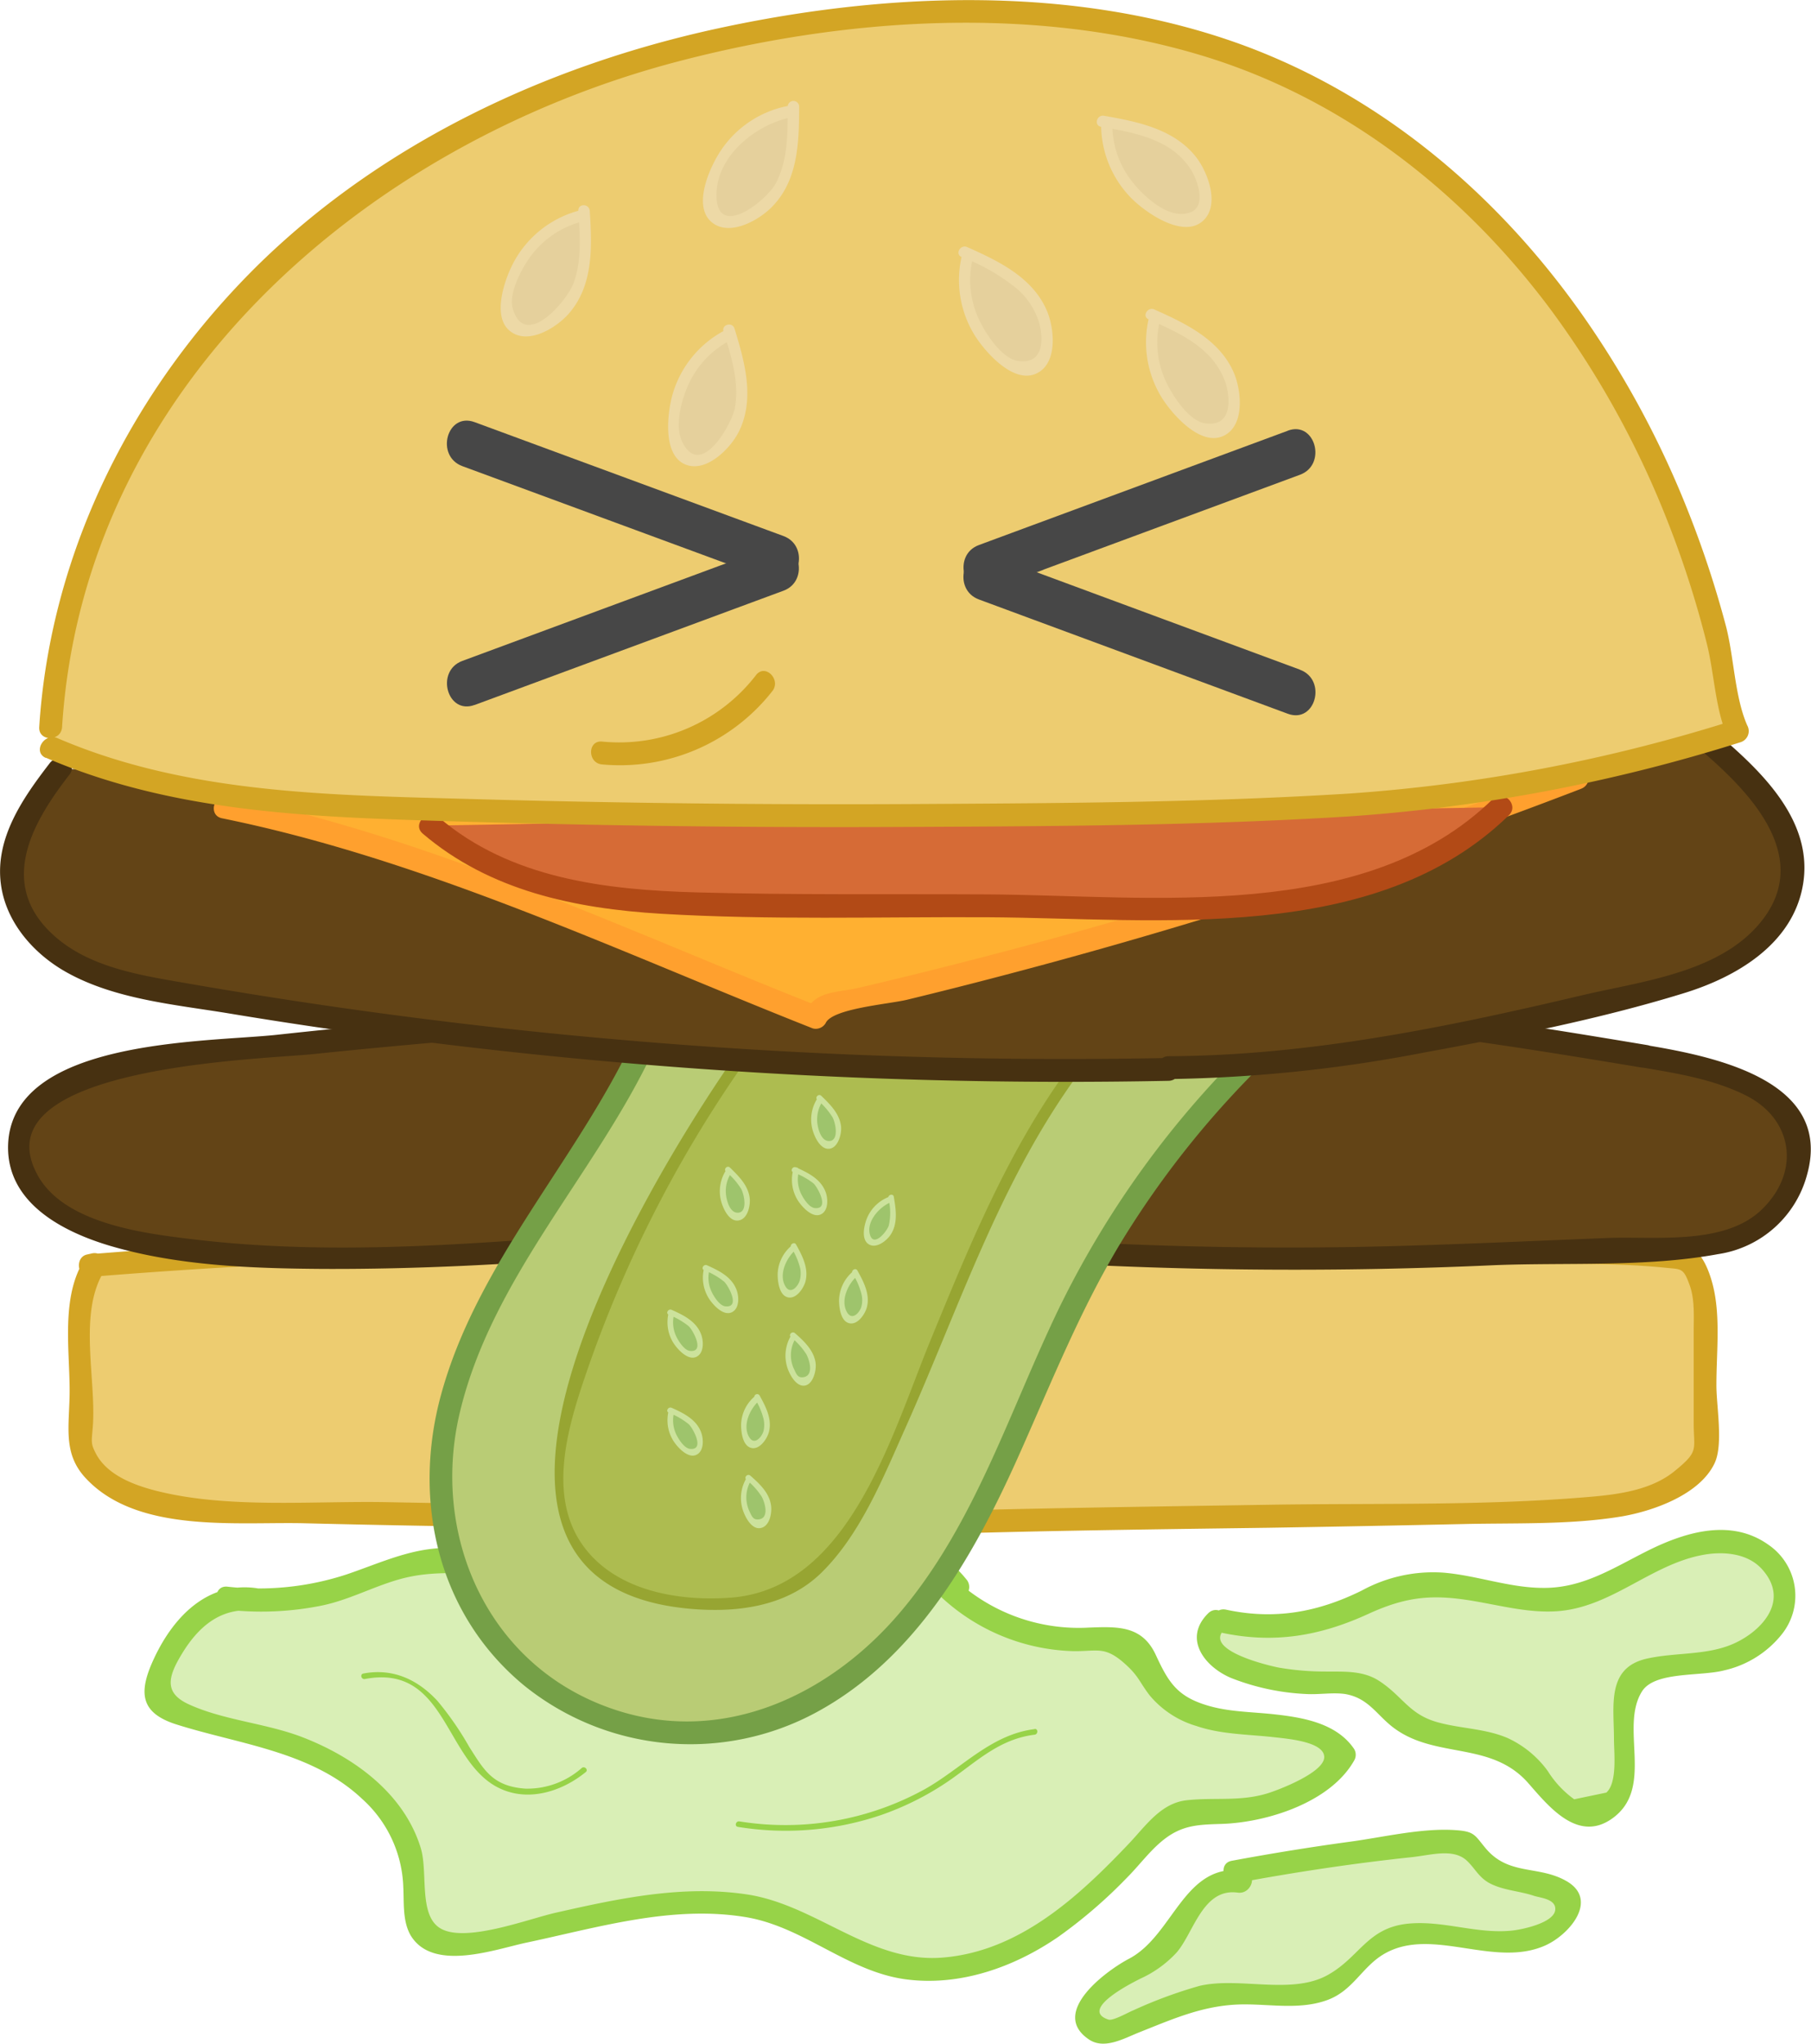 <svg id="Layer_1" data-name="Layer 1" xmlns="http://www.w3.org/2000/svg" viewBox="0 0 237.77 268.29"><defs><style>.cls-1{fill:#edcc70;}.cls-2{fill:#d3a524;}.cls-3{fill:#634416;}.cls-4{fill:#473111;}.cls-5{fill:#d9efb6;}.cls-6{fill:#97d348;}.cls-7{fill:#b9cc75;}.cls-8{fill:#75a047;}.cls-9{fill:#adbc50;}.cls-10{fill:#97a532;}.cls-11{fill:#9ec46c;}.cls-12{fill:#cce29c;}.cls-13{fill:#ffb031;}.cls-14{fill:#ffa02e;}.cls-15{fill:#d66b36;}.cls-16{fill:#b24a16;}.cls-17{fill:#e5d09c;}.cls-18{fill:#edd9a6;}.cls-19{fill:#474747;}</style></defs><title>logo</title><path class="cls-1" d="M149.56,181.42c32.14-1.14,69.83-1,102,0l.74,1c1.73,2.15,1.8,5.14,1.79,7.9l0,17.29-.58.36c-3.37,5.52-10.9,6.34-17.35,6.57-25.71.92-63.18,1-88.88,1.93h.45c-25.71-.92-63.18-1-88.88-1.93-6.46-.23-14-1-17.35-6.57l-.58-.36,0-17.29c0-2.76.07-5.75,1.8-7.9l-.63.14a809.37,809.37,0,0,1,112.62-1.33" transform="translate(-30.19 -16.46)"/><path class="cls-2" d="M149.56,182.92c16.68-.58,33.37-.81,50.07-.8q12.78,0,25.58.21c7.84.13,16-.25,23.77.55,2,.2,2.24,0,3.08,2.36.65,1.86.5,4.08.5,6,0,4,0,8,0,12,0,3.59.74,3.68-2.52,6.33-2.94,2.39-7,3-10.63,3.33-14.13,1.25-28.57.85-42.75,1.08-16.47.26-32.95.47-49.42,1a1.5,1.5,0,0,0,0,3h.45a1.5,1.5,0,0,0,0-3c-22.19-.77-44.38-.91-66.57-1.34-9.75-.2-21,.91-30.48-1.51-2.88-.74-6.42-2.06-7.88-4.91-.68-1.31-.54-1.52-.39-3.44.5-6.25-2-15.07,1.57-20.59a1.52,1.52,0,0,0-1.7-2.2l-.63.14c-1.62.36-1.3,3.09.4,2.94a812.49,812.49,0,0,1,112.62-1.33c1.93.1,1.92-2.9,0-3A812.49,812.49,0,0,0,42,181.09l.4,2.95.63-.14-1.7-2.2c-3.16,4.9-2,11.77-2,17.3,0,4.6-1,8.22,2.18,11.56,6.79,7.21,19.78,5.63,28.72,5.85,25.81.65,51.63.69,77.43,1.59v-3h-.45v3c16.47-.57,32.95-.78,49.42-1q12.87-.21,25.73-.49c6.85-.16,14,.12,20.75-1,4.14-.71,10.26-2.86,12.2-7,1.16-2.49.22-7.48.23-10.25,0-4,.49-8.27-.26-12.18-.31-1.61-1.16-4.57-2.7-5.57-2.39-1.57-7.74-.64-10.51-.72q-13.89-.36-27.78-.48c-21.58-.21-43.17,0-64.74.72-1.92.07-1.93,3.07,0,3Z" transform="translate(-30.19 -16.46)"/><path class="cls-3" d="M246.12,155.1c-20.19-3.37-40.61-6.75-61.36-6.74l0-.16A958,958,0,0,0,54,155.26c-4.52.55-9.14,1.17-13.16,2.72s-7.41,4.24-7.92,7.42c-2.88,18.23,40.31,16,48.84,16,21.55.06,38.57-3.83,60.08-2.46,13.6.87,27.19,2,40.81,2.52,22.6.87,45.09-.68,67.65-1.4,6.73-.22,12.28-1.38,15.13-8.11C270.7,159.46,255.11,156.6,246.12,155.1Z" transform="translate(-30.19 -16.46)"/><path class="cls-4" d="M246.52,153.65c-20.46-3.41-41-6.7-61.76-6.79l1.44,1.9,0-.16a1.52,1.52,0,0,0-1.44-1.9,966.4,966.4,0,0,0-118.22,5.59c-9.29,1-35,.49-35.29,14.6-.13,7.52,7.24,11.29,13.49,13.13,8.89,2.6,18.49,2.93,27.69,3,12.57.06,25.07-.61,37.59-1.66,18.88-1.57,37.2-.44,56.06.76a577.76,577.76,0,0,0,60.31.41c9.59-.38,19.93.29,29.37-1.45a14.27,14.27,0,0,0,11.7-10.49c3.39-12.33-12.24-15.45-21-16.92-1.89-.32-2.7,2.57-.8,2.89,4.64.78,9.51,1.56,13.75,3.69,6.16,3.08,7.26,10,2.06,15-4.9,4.71-14,3.47-20.19,3.71-8.62.34-17.23.74-25.85,1-16.82.53-33.56.22-50.35-.87-16.39-1.06-32.52-2.4-48.95-1.19-19.88,1.47-40.27,3.62-60.2,1.28-6.51-.77-17.28-2-20.82-8.5-7.77-14.29,29.34-15.14,36.24-15.86a966.88,966.88,0,0,1,113.38-5.07l-1.45-1.9,0,.16a1.52,1.52,0,0,0,1.45,1.9c20.53.09,40.76,3.32,61,6.68C247.61,156.86,248.42,154,246.52,153.65Z" transform="translate(-30.19 -16.46)"/><path class="cls-5" d="M60.16,226.27A36.26,36.26,0,0,0,77,224.33c3.21-1.18,6.39-2.84,9.8-2.72l1-.51a37.84,37.84,0,0,0,14.94-.94c2.71-.74,5.46-1.78,8.25-1.44,2.41.29,4.56,1.59,6.86,2.35,6.37,2.09,13.23,0,19.85-1.12s14.53-.58,18.4,4.89l-1.81-.33a24.37,24.37,0,0,0,19,7.13c2.43-.18,5.37-.53,6.82,1.42a11.48,11.48,0,0,1,1.17,3.07c1.59,4.38,6.88,6.05,11.51,6.49s9.71.35,13.37,3.23a1.45,1.45,0,0,1,.66,1,1.5,1.5,0,0,1-.58,1,23.56,23.56,0,0,1-17.76,6.5,8.58,8.58,0,0,0-3.68.2,7.1,7.1,0,0,0-2.41,1.92c-4.9,5.23-9.82,10.58-16,14.28s-13.78,5.55-20.55,3.22c-3.7-1.27-6.89-3.68-10.46-5.28-7-3.1-15-2.91-22.5-1.64S98,270.63,90.47,271.55a6.22,6.22,0,0,1-3.48-.29c-2.7-1.33-2.23-5.2-2.34-8.22-.26-6.9-5.78-12.62-12-15.68s-13.14-4.15-19.74-6.2a2.65,2.65,0,0,1-2.06-4.24,22.2,22.2,0,0,1,4.68-7.75c2.18-2.12,5.35-3.44,8.3-2.71" transform="translate(-30.19 -16.46)"/><path class="cls-6" d="M60.16,227.77a40.18,40.18,0,0,0,12.33-.57c4-.84,7.49-2.92,11.4-3.75s7.42-.32,11.41-.57,7.38-1.36,11.1-2.2c5.08-1.15,8.14,1.28,12.79,2.3,3.84.85,7.79.4,11.62-.24,8.06-1.34,18.21-4.33,24.22,3.16l1.46-2.5-1.81-.34a1.51,1.51,0,0,0-1.46,2.51A26.53,26.53,0,0,0,171,233.19c3.18.07,4.16-.73,6.78,1.57,1.94,1.71,1.94,2.4,3.36,4.25a12.63,12.63,0,0,0,6.1,4c3.31,1.13,6.78,1.09,10.22,1.48,1.74.2,6.48.57,6.59,2.55s-5.57,4.2-7.17,4.73c-3.72,1.23-7.21.58-10.94,1-3.36.4-5.33,3.36-7.5,5.65-6.64,7-14.43,14.21-24.54,15-9.47.75-16.54-6.94-25.68-8.3-8.47-1.26-16.86.55-25.08,2.41-3.61.82-11.86,4-15.13,2.05-2.9-1.72-1.6-7.35-2.58-10.55-2.21-7.2-8.8-11.94-15.53-14.54-4.77-1.84-10.33-2.21-14.93-4.32-3.29-1.51-2.73-3.63-.87-6.67,2.19-3.59,5.19-6.19,9.73-5.58,1.91.25,1.89-2.75,0-3-6.39-.86-10.81,3.72-13.36,9.11-2.11,4.46-2,7.23,2.87,8.78,8.3,2.63,17.81,3.54,24.42,9.8a16.25,16.25,0,0,1,5.38,11.56c.11,2.09-.12,4.51,1,6.39,2.94,4.75,11,1.79,15.1.91,9.46-2,19.24-5,29-3.34,7.52,1.31,13.2,7.05,20.72,8.12,7.16,1,14.35-1.54,20.2-5.57a64.29,64.29,0,0,0,9-7.76c1.54-1.54,2.91-3.41,4.58-4.79,2.57-2.14,4.76-2.16,7.85-2.26,5.94-.19,14.28-2.81,17.39-8.32a1.49,1.49,0,0,0,0-1.51c-2.32-3.42-6.75-4.15-10.61-4.57-3-.32-5.94-.3-8.8-1.19-3.87-1.19-5-3.07-6.61-6.54-1.79-3.92-5-3.78-8.81-3.64a23.83,23.83,0,0,1-17.93-6.69l-1.46,2.5,1.82.34a1.52,1.52,0,0,0,1.46-2.51c-4.23-5.26-11.06-6.27-17.45-5.6-4.66.49-9.18,1.84-13.86,2.19-5.54.4-9.31-2.36-14.47-3.1-3.75-.54-7.29,1.13-10.88,1.89-4.57,1-9,.15-13.47.64-3.87.43-7.51,2.11-11.21,3.36a36.93,36.93,0,0,1-15.66,1.61c-1.92-.19-1.91,2.81,0,3Z" transform="translate(-30.19 -16.46)"/><path class="cls-6" d="M166,243.43c-5.76.72-9.58,5.2-14.46,7.92a37.92,37.92,0,0,1-24.27,4.19c-.48-.08-.68.65-.2.72a39,39,0,0,0,18.79-1.55,37.67,37.67,0,0,0,8.17-4c3.93-2.54,7-5.94,12-6.55.47-.06.47-.81,0-.75Z" transform="translate(-30.19 -16.46)"/><path class="cls-6" d="M78.1,236.85c10.57-2,10.41,10.38,17.26,14.13,3.91,2.14,8.51.72,11.74-1.92.37-.3-.16-.83-.53-.53a10.77,10.77,0,0,1-7.38,2.71c-4.36-.29-5.49-2.52-7.37-5.44a40.85,40.85,0,0,0-4.2-6.08c-2.61-2.82-5.88-4.32-9.72-3.59-.48.09-.28.81.2.72Z" transform="translate(-30.19 -16.46)"/><path class="cls-5" d="M190.85,229.3a25.36,25.36,0,0,0,16.83-1.59,47.92,47.92,0,0,1,5.73-2.66c7.3-2.3,15.16,2.48,22.71,1.23,3.58-.59,6.79-2.5,10-4.22s6.65-3.33,10.28-3.24,7.45,2.42,8.08,6c.66,3.75-2.39,7.3-5.9,8.78s-7.43,1.47-11.22,1.94a4.54,4.54,0,0,0-3,1.24,4.81,4.81,0,0,0-.74,3.18l0,6.35c0,3.31-.61,7.51-3.82,8.34-2.08.54-4.22-.79-5.65-2.4s-2.51-3.56-4.2-4.91c-4.68-3.74-12.46-1.67-16.67-5.93a23.38,23.38,0,0,0-2.74-3c-1.78-1.25-4.15-1.06-6.33-1A32.52,32.52,0,0,1,193,235.58a7,7,0,0,1-3.64-2.36c-.82-1.23-.71-3.17.58-3.89" transform="translate(-30.19 -16.46)"/><path class="cls-6" d="M190.46,230.75c6.93,1.5,13,.48,19.39-2.45,5.3-2.43,8.83-2.59,14.42-1.58,3.38.6,6.76,1.45,10.23,1.24,7.2-.44,12.34-6.1,19.22-7.39,2.62-.5,5.88-.28,7.81,1.87,3.74,4.15-.1,8.13-3.66,9.74s-7.66,1.14-11.48,2c-5.29,1.2-4.3,6.15-4.3,10.53,0,1.8.47,5.74-1,7.05l-4.22.88a13.21,13.21,0,0,1-3.47-3.71,13.48,13.48,0,0,0-5.27-4.33c-2.84-1.22-6-1.23-8.92-2-4-1-4.78-3.44-7.95-5.5-2.15-1.4-4.64-1.2-7.09-1.23a35.72,35.72,0,0,1-6.1-.52c-.92-.17-10-2.22-7.13-5,1.37-1.36-.75-3.48-2.13-2.12-3.33,3.3-.49,7,3,8.48a30.63,30.63,0,0,0,9.87,2.11c1.66.1,3.48-.23,5.11,0,3.05.52,4.12,2.71,6.3,4.38,5.54,4.22,12.86,1.72,17.77,7.34,2.68,3.06,6.5,7.83,11,4.62,5.62-4,.93-11.93,3.91-16.68,1.67-2.66,7.64-1.94,10.82-2.77a13.45,13.45,0,0,0,7.49-4.67,8.1,8.1,0,0,0-1.68-11.79c-4.88-3.5-10.83-1.73-15.73.69-4.54,2.25-8.6,5-13.87,4.95-4.42,0-8.69-1.63-13.09-2a19.54,19.54,0,0,0-10.73,2.35c-5.77,2.85-11.45,3.88-17.8,2.51-1.88-.41-2.68,2.48-.79,2.89Z" transform="translate(-30.19 -16.46)"/><path class="cls-5" d="M193.08,263.48c-2.38-.82-4.89,1-6.31,3.07s-2.31,4.57-4.18,6.26c-1.67,1.51-3.9,2.2-5.85,3.32s-3.78,3.07-3.55,5.31a2.09,2.09,0,0,0,1.07,1.73,2.7,2.7,0,0,0,1.85-.12c4.86-1.59,9.4-4.4,14.48-4.88,5.44-.51,11.71,1.51,15.92-2,1.35-1.12,2.27-2.68,3.62-3.8,3.65-3,9-1.86,13.68-1.15s10.64.09,12.37-4.31a1.76,1.76,0,0,0,.1-1.29,1.9,1.9,0,0,0-1.16-.9c-3.93-1.48-9.38-1-11.14-4.83a3.46,3.46,0,0,0-.78-1.34,2.53,2.53,0,0,0-1.86-.32,283.59,283.59,0,0,0-29,4" transform="translate(-30.19 -16.46)"/><path class="cls-6" d="M193.48,262c-7.89-1.08-9.17,8.49-15.08,11.58-2.78,1.45-10.58,7.05-5.2,10.61,2,1.32,4.58-.17,6.51-.94,4.69-1.86,8.76-3.7,13.92-3.69,3.58,0,7.33.7,10.8-.56s4.59-4.44,7.6-6.13c6.23-3.5,14.23,1.9,20.94-1,3.22-1.38,7.18-6,2.91-8.48-3.66-2.12-7.57-.69-10.61-4.29-1.45-1.72-1.43-2.24-3.93-2.41-4.45-.32-9.59.94-14,1.53-5.16.7-10.3,1.54-15.43,2.49-1.89.35-1.09,3.24.8,2.89,7.55-1.4,15.15-2.55,22.79-3.36,2.55-.27,5.38-1.17,7.18.37,1.12,1,1.58,2.19,3,3,1.84,1,4,1.05,5.91,1.7.82.27,2.93.41,2.79,1.84-.16,1.74-4.46,2.6-5.65,2.72-4.61.5-9.11-1.38-13.73-.9-5.29.56-6.28,4.36-10.43,6.7-4.76,2.7-11.59.25-16.85,1.45a59.62,59.62,0,0,0-8.78,3.24c-.59.23-2.62,1.39-3.21,1.2-4.09-1.35,3.66-5.11,4.21-5.39a14.74,14.74,0,0,0,4.75-3.44c2.24-2.61,3.42-8.47,8-7.84,1.89.26,2.71-2.63.8-2.89Z" transform="translate(-30.19 -16.46)"/><path class="cls-7" d="M114.42,154.15c-4.79,10.32-11.92,19.35-17.64,29.19s-10.1,21.11-8.54,32.38a32.76,32.76,0,0,0,42.15,26.83c11.48-3.55,20.16-13.14,26.14-23.56s9.83-21.92,15.29-32.62a120.13,120.13,0,0,1,23.72-32" transform="translate(-30.19 -16.46)"/><path class="cls-8" d="M113.12,153.39c-7.55,15.76-20.31,29-25,46.06-3.85,13.94-.49,28.92,10.94,38.3a34.76,34.76,0,0,0,38.28,3.49c13.32-7.19,21-21.06,26.91-34.4,4.11-9.24,7.86-18.62,13.12-27.31a122.1,122.1,0,0,1,19.26-24.06c1.38-1.35-.74-3.47-2.12-2.12A124.38,124.38,0,0,0,169.32,188c-6.52,13.44-11,28.22-20.74,39.85-9.5,11.36-24.09,18.09-38.71,12.66C94.07,234.69,86.8,217.91,90.53,202c4.14-17.62,17.52-31.08,25.18-47.08.83-1.73-1.75-3.26-2.59-1.52Z" transform="translate(-30.19 -16.46)"/><path class="cls-9" d="M126.52,156.67a161.19,161.19,0,0,0-20.8,42c-2.13,6.57-3.75,14.13-.27,20.09,3.82,6.54,12.39,8.63,20,8.25a20.29,20.29,0,0,0,8.67-2c3.81-2,6.32-5.84,8.45-9.61,10.62-18.82,15.55-40.76,28.45-58.09" transform="translate(-30.19 -16.46)"/><path class="cls-10" d="M125.87,156.29c-10.51,15.35-42.63,67.86-5.22,71.33,6.16.57,12.76-.21,17.36-4.7,5.18-5.06,8.19-12.64,11.09-19.11,7-15.66,12.32-32.17,22.52-46.18.57-.79-.73-1.54-1.3-.76-7.9,10.87-12.93,23.27-18,35.61S141.7,225,126.15,226.17c-6.44.49-14.16-.71-18.63-5.84-5.67-6.51-3-15.89-.53-23.14a163,163,0,0,1,20.17-40.14c.55-.8-.75-1.55-1.29-.76Z" transform="translate(-30.19 -16.46)"/><path class="cls-11" d="M118.33,201.66a4.64,4.64,0,0,0,2.23,5.26,1,1,0,0,0,.87.14.94.94,0,0,0,.45-.51,3,3,0,0,0-.75-3.2,8.91,8.91,0,0,0-3-1.81" transform="translate(-30.19 -16.46)"/><path class="cls-12" d="M118,201.56a5.1,5.1,0,0,0,.58,4c.52.83,1.89,2.36,3,1.88s1-2.23.6-3.13c-.68-1.6-2.31-2.39-3.81-3.06-.44-.19-.82.45-.38.65a9.57,9.57,0,0,1,2.63,1.51c.54.5,2.18,3.46.14,3.23-.76-.09-1.55-1.37-1.83-2a4.27,4.27,0,0,1-.22-2.86.38.38,0,0,0-.73-.2Z" transform="translate(-30.19 -16.46)"/><path class="cls-11" d="M118.33,188.8a4.64,4.64,0,0,0,2.23,5.26,1.09,1.09,0,0,0,.87.14.94.94,0,0,0,.45-.51,3,3,0,0,0-.75-3.2,9.1,9.1,0,0,0-3-1.82" transform="translate(-30.19 -16.46)"/><path class="cls-12" d="M118,188.7a5.1,5.1,0,0,0,.58,4c.52.83,1.89,2.36,3,1.88s1-2.23.6-3.13c-.68-1.6-2.31-2.39-3.81-3.06-.44-.19-.82.45-.38.65a9.57,9.57,0,0,1,2.63,1.51c.54.5,2.18,3.46.14,3.23-.76-.09-1.55-1.37-1.83-2a4.27,4.27,0,0,1-.22-2.86.38.38,0,0,0-.73-.2Z" transform="translate(-30.19 -16.46)"/><path class="cls-11" d="M129.63,200a4.65,4.65,0,0,0-1.36,5.55,1.1,1.1,0,0,0,.62.63,1,1,0,0,0,.66-.14,3,3,0,0,0,1.31-3,8.73,8.73,0,0,0-1.29-3.22" transform="translate(-30.19 -16.46)"/><path class="cls-12" d="M129.37,199.68a5,5,0,0,0-1.88,3.83c0,.92.2,2.7,1.3,3s2.06-1.11,2.33-2c.5-1.74-.4-3.43-1.22-4.91a.38.38,0,0,0-.65.38,9.28,9.28,0,0,1,1.18,2.7,3.45,3.45,0,0,1,0,1.63c-.23.8-1.21,1.93-1.89.77-.92-1.57.17-3.82,1.4-4.83.37-.3-.16-.83-.53-.53Z" transform="translate(-30.19 -16.46)"/><path class="cls-11" d="M128.57,210.6a4.63,4.63,0,0,0,.55,5.69,1,1,0,0,0,.78.39,1,1,0,0,0,.59-.35,3,3,0,0,0,.23-3.28,8.77,8.77,0,0,0-2.28-2.62" transform="translate(-30.19 -16.46)"/><path class="cls-12" d="M128.24,210.41a5.08,5.08,0,0,0-.53,4.23c.28.89,1.11,2.53,2.24,2.41,1.29-.14,1.62-2,1.47-3-.24-1.66-1.52-2.84-2.71-3.89-.36-.32-.89.21-.53.53a9.28,9.28,0,0,1,2,2.2c.48.86,1,2.84-.34,3-.72.11-.91-.32-1.23-1a4.37,4.37,0,0,1-.41-1.45,4.31,4.31,0,0,1,.65-2.75c.25-.41-.39-.79-.65-.38Z" transform="translate(-30.19 -16.46)"/><path class="cls-11" d="M123,183a4.65,4.65,0,0,0,2.23,5.27,1.08,1.08,0,0,0,.87.13,1,1,0,0,0,.45-.5,3,3,0,0,0-.76-3.21,8.87,8.87,0,0,0-3-1.81" transform="translate(-30.19 -16.46)"/><path class="cls-12" d="M122.65,182.85a5.1,5.1,0,0,0,.58,4c.51.83,1.88,2.37,3,1.88s1-2.23.6-3.12c-.68-1.61-2.31-2.39-3.82-3.07-.43-.19-.82.46-.38.65a9.48,9.48,0,0,1,2.64,1.51c.54.5,2.18,3.46.14,3.23-.76-.08-1.55-1.36-1.83-2a4.27,4.27,0,0,1-.23-2.86.37.37,0,0,0-.72-.2Z" transform="translate(-30.19 -16.46)"/><path class="cls-11" d="M134.7,170.09a4.63,4.63,0,0,0,2.23,5.26,1,1,0,0,0,.87.14,1,1,0,0,0,.45-.5,3,3,0,0,0-.76-3.21,8.72,8.72,0,0,0-3-1.81" transform="translate(-30.19 -16.46)"/><path class="cls-12" d="M134.34,170a5.1,5.1,0,0,0,.58,4c.52.83,1.89,2.36,3,1.88s1-2.23.6-3.12c-.68-1.61-2.31-2.39-3.82-3.07-.43-.19-.81.45-.37.65A9.57,9.57,0,0,1,137,171.8c.54.5,2.18,3.46.14,3.23-.76-.09-1.55-1.36-1.83-2a4.33,4.33,0,0,1-.23-2.86.37.37,0,0,0-.72-.2Z" transform="translate(-30.19 -16.46)"/><path class="cls-11" d="M142.5,183.58a4.62,4.62,0,0,0-1.36,5.55,1.08,1.08,0,0,0,.61.63.88.88,0,0,0,.66-.14,3,3,0,0,0,1.31-3,8.84,8.84,0,0,0-1.28-3.22" transform="translate(-30.19 -16.46)"/><path class="cls-12" d="M142.23,183.31a5.1,5.1,0,0,0-1.88,3.83c0,.92.2,2.7,1.3,3s2.06-1.11,2.33-2c.5-1.74-.4-3.43-1.22-4.91-.24-.42-.88,0-.65.38a9.28,9.28,0,0,1,1.18,2.7,3.37,3.37,0,0,1,0,1.64c-.22.79-1.21,1.92-1.89.76-.92-1.57.17-3.82,1.4-4.82.37-.31-.16-.84-.53-.54Z" transform="translate(-30.19 -16.46)"/><path class="cls-11" d="M134.41,191.89a4.65,4.65,0,0,0,.55,5.69,1.08,1.08,0,0,0,.79.39.89.89,0,0,0,.58-.35,3,3,0,0,0,.24-3.28,8.91,8.91,0,0,0-2.28-2.62" transform="translate(-30.19 -16.46)"/><path class="cls-12" d="M134.09,191.7a5.14,5.14,0,0,0-.54,4.24c.28.88,1.11,2.52,2.25,2.4s1.61-2,1.47-3c-.25-1.66-1.52-2.84-2.71-3.89-.36-.32-.9.21-.53.53a9.24,9.24,0,0,1,2,2.2c.49.86,1,2.84-.34,3.05-.72.11-.91-.32-1.22-1a4.1,4.1,0,0,1-.42-1.45,4.31,4.31,0,0,1,.66-2.75c.25-.41-.4-.79-.65-.38Z" transform="translate(-30.19 -16.46)"/><path class="cls-11" d="M125.88,170.18a4.63,4.63,0,0,0,.36,5.7,1.07,1.07,0,0,0,.77.42,1,1,0,0,0,.59-.33,3,3,0,0,0,.35-3.27,8.86,8.86,0,0,0-2.18-2.7" transform="translate(-30.19 -16.46)"/><path class="cls-12" d="M125.56,170a5.06,5.06,0,0,0-.67,4.21c.25.89,1,2.56,2.17,2.46,1.29-.1,1.67-1.95,1.56-2.95-.2-1.66-1.44-2.88-2.59-4-.35-.34-.88.19-.53.53a9.24,9.24,0,0,1,2,2.27c.44.82.89,3.22-.54,3.12-1-.07-1.41-1.7-1.47-2.57a4.28,4.28,0,0,1,.76-2.73c.26-.4-.39-.78-.65-.37Z" transform="translate(-30.19 -16.46)"/><path class="cls-11" d="M137.87,160.76a4.65,4.65,0,0,0,.36,5.71,1,1,0,0,0,.77.41,1,1,0,0,0,.6-.32,3.06,3.06,0,0,0,.35-3.28,9.13,9.13,0,0,0-2.19-2.69" transform="translate(-30.19 -16.46)"/><path class="cls-12" d="M137.55,160.57a5.12,5.12,0,0,0-.67,4.22c.25.89,1,2.56,2.17,2.46s1.67-1.95,1.56-2.95c-.19-1.66-1.44-2.88-2.59-4-.35-.33-.88.2-.53.53a9.48,9.48,0,0,1,2,2.28c.44.82.89,3.22-.54,3.12-1-.07-1.41-1.7-1.47-2.57a4.41,4.41,0,0,1,.76-2.73c.27-.4-.38-.78-.65-.38Z" transform="translate(-30.19 -16.46)"/><path class="cls-11" d="M147.17,173.86a4.65,4.65,0,0,0-3.13,4.79,1.06,1.06,0,0,0,.37.79,1,1,0,0,0,.67.1,3,3,0,0,0,2.24-2.42,8.85,8.85,0,0,0-.14-3.47" transform="translate(-30.19 -16.46)"/><path class="cls-12" d="M147.07,173.5a5.1,5.1,0,0,0-3,2.74c-.39.88-.87,2.8.11,3.5s2.33-.35,2.88-1.12c1.05-1.49.77-3.37.48-5.07-.08-.47-.81-.27-.72.2a7.61,7.61,0,0,1,.06,3.58c-.26.79-1.94,2.84-2.45,1.26-.59-1.8,1.33-3.83,2.84-4.37.45-.16.25-.88-.2-.72Z" transform="translate(-30.19 -16.46)"/><path class="cls-11" d="M134.45,180.19a4.64,4.64,0,0,0-1.38,5.55,1.1,1.1,0,0,0,.62.63,1,1,0,0,0,.66-.14,3,3,0,0,0,1.32-3,9.21,9.21,0,0,0-1.28-3.22" transform="translate(-30.19 -16.46)"/><path class="cls-12" d="M134.18,179.92a5.05,5.05,0,0,0-1.89,3.82c0,.92.2,2.7,1.3,3s2.06-1.11,2.33-2c.5-1.75-.39-3.44-1.21-4.92-.23-.42-.88,0-.65.38a9.22,9.22,0,0,1,1.18,2.71,3.46,3.46,0,0,1-.05,1.63c-.23.79-1.22,1.92-1.89.75-.92-1.57.18-3.81,1.41-4.82.38-.3-.16-.83-.53-.53Z" transform="translate(-30.19 -16.46)"/><path class="cls-3" d="M254.72,114c5.49,4.62,11.5,10.44,10.8,17.58-.44,4.57-3.72,8.47-7.64,10.85S249.41,145.9,245,147c-20.19,4.83-40.6,9.69-61.36,9.67l0,.23a670.62,670.62,0,0,1-130.8-10.13c-4.52-.8-9.13-1.68-13.15-3.91s-7.42-6.08-7.93-10.65c-.6-5.46,2.89-10.45,6.28-14.77" transform="translate(-30.19 -16.46)"/><path class="cls-4" d="M253.66,115.06c6.58,5.62,14.75,14.27,7.41,22.78-5.47,6.35-15.46,7.45-23.15,9.26-17.87,4.22-35.89,7.93-54.33,8a1.53,1.53,0,0,0-1.45,1.9l0,.23,1.45-1.9a676.66,676.66,0,0,1-85.17-3.66q-21.75-2.33-43.3-6.07c-6.56-1.15-14-2.15-18.8-7.27-6.16-6.59-1.6-14.29,3-20.2,1.18-1.52-1.42-3-2.59-1.51-3.5,4.54-7.23,9.85-6.42,15.91.66,5,4.3,9.14,8.61,11.55,6.36,3.56,14.19,4.23,21.25,5.39q11.32,1.88,22.71,3.35a677.26,677.26,0,0,0,100.75,5.51,1.52,1.52,0,0,0,1.44-1.9l0-.23-1.44,1.9a189.14,189.14,0,0,0,33.21-3.42c11.46-2.11,23.24-4.41,34.39-7.84,6.93-2.12,14.33-6.45,15.67-14.22,1.44-8.32-5.34-14.83-11.08-19.72-1.46-1.25-3.59.86-2.12,2.12Z" transform="translate(-30.19 -16.46)"/><path class="cls-13" d="M237.37,118.52a713.53,713.53,0,0,1-99.6,30.33l-.51,1.15-40-15.81c-5.4-2.14-10.8-4.27-16.31-6.13a170.78,170.78,0,0,0-21.21-5.64" transform="translate(-30.19 -16.46)"/><path class="cls-14" d="M237,117.08q-26.53,10.2-53.78,18.34-13.62,4.05-27.4,7.55-6.42,1.64-12.88,3.15c-2.75.65-5.73.36-6.94,3.12l1.69-.69c-25.35-10-50.73-22.12-77.55-27.57-1.89-.39-2.69,2.5-.8,2.89,26.83,5.45,52.2,17.56,77.56,27.58a1.51,1.51,0,0,0,1.69-.69c.85-1.93,8.36-2.5,10.68-3.07q6.44-1.56,12.85-3.25,12.84-3.37,25.53-7.22Q213,129.53,237.77,120c1.78-.69,1-3.59-.8-2.89Z" transform="translate(-30.19 -16.46)"/><path class="cls-15" d="M86.76,124.83c10.81,9.69,26.74,10.28,41.25,10.36l50.11.27c17.43.09,36.9-.62,49.12-13.05" transform="translate(-30.19 -16.46)"/><path class="cls-16" d="M85.7,125.89c8.81,7.51,20,9.83,31.26,10.51,14.23.85,28.6.39,42.85.46,22.39.12,50.92,3.73,68.49-13.39,1.39-1.35-.74-3.47-2.12-2.12-16.84,16.4-44.92,12.63-66.37,12.51-12.69-.07-25.4.09-38.08-.26-12-.33-24.48-1.79-33.91-9.83-1.46-1.25-3.59.87-2.12,2.12Z" transform="translate(-30.19 -16.46)"/><path class="cls-1" d="M37,114.62c14.72,6.59,31.27,7.45,47.38,8q57.79,1.92,115.63-.12c21.62-.77,37.66-3.61,58.32-10l-.24-.54C252,73.59,228.24,36,191.58,23.33c-14.19-4.9-29.48-5.87-44.45-4.83C120.85,20.32,94.58,28.55,73.8,44.75s-35.55,40.84-37,67.15" transform="translate(-30.19 -16.46)"/><path class="cls-2" d="M36.21,115.92c16.52,7.12,34.41,7.77,52.13,8.31q29.89.92,59.81.78c19.72-.09,39.55-.16,59.24-1.39a220.88,220.88,0,0,0,51.31-9.73,1.53,1.53,0,0,0,.89-2.21c-1.65-3.74-1.74-9-2.8-13.05a133.89,133.89,0,0,0-5.08-15.35,124,124,0,0,0-14.13-26C226.48,41.7,211.4,29,193.35,22.37c-22.07-8.06-47.33-7-70-1.94-21.75,4.89-42.72,14.78-58.85,30.39C47.88,67,36.82,88.61,35.34,111.9c-.12,1.92,2.88,1.92,3,0,2.83-44.57,39.85-76.65,80.93-87.39,21.92-5.73,46.58-7.38,68.48-.83,18.86,5.63,34.81,18.17,46.39,33.9a120.86,120.86,0,0,1,15.21,27.87,129.43,129.43,0,0,1,4.91,15.4c1,3.93,1.12,8.67,2.74,12.35l.9-2.21a216.8,216.8,0,0,1-50.51,9.63c-19,1.19-38.19,1.27-57.25,1.38q-28.9.16-57.81-.65c-18.39-.52-37.42-.61-54.6-8-1.76-.75-3.29,1.83-1.52,2.6Z" transform="translate(-30.19 -16.46)"/><path class="cls-17" d="M157.28,49.88a12.88,12.88,0,0,0,6.18,14.6,2.94,2.94,0,0,0,2.41.38,2.61,2.61,0,0,0,1.25-1.4c1.35-2.94.12-6.54-2.1-8.89s-5.25-3.72-8.2-5" transform="translate(-30.19 -16.46)"/><path class="cls-18" d="M156.56,49.68a13.78,13.78,0,0,0,1.58,10.76c1.35,2.17,5,6.36,8,5.1s2.48-6,1.5-8.29c-1.87-4.39-6.36-6.53-10.47-8.36-.87-.39-1.63.9-.75,1.3a26.17,26.17,0,0,1,7.36,4.23,9.64,9.64,0,0,1,2.76,4.15c.61,1.92.95,5.82-2.72,5.26-2.18-.33-4.36-3.79-5.17-5.59a12.2,12.2,0,0,1-.67-8.16.75.75,0,0,0-1.44-.4Z" transform="translate(-30.19 -16.46)"/><path class="cls-17" d="M106.83,44.75A12.85,12.85,0,0,0,96.81,57a2.92,2.92,0,0,0,.78,2.31,2.59,2.59,0,0,0,1.83.45c3.22-.18,5.84-2.94,6.88-6s.83-6.39.62-9.61" transform="translate(-30.19 -16.46)"/><path class="cls-18" d="M106.63,44a13.75,13.75,0,0,0-9,6.89c-1.16,2.16-2.86,7-.57,8.95,2.45,2.11,6.46-.52,8-2.44,3.07-3.71,2.85-8.74,2.56-13.25-.07-1-1.57-1-1.5,0,.2,3.11.48,6.42-.6,9.41-.87,2.42-6.39,8.85-8,3.44-.6-2,1.14-5.24,2.27-6.81a12.22,12.22,0,0,1,7.2-4.74c.94-.23.54-1.68-.4-1.45Z" transform="translate(-30.19 -16.46)"/><path class="cls-17" d="M175.51,32.6a12.87,12.87,0,0,0,9.55,12.66,2.9,2.9,0,0,0,2.42-.21,2.64,2.64,0,0,0,.88-1.67c.59-3.18-1.47-6.37-4.2-8.11s-6-2.33-9.18-2.89" transform="translate(-30.19 -16.46)"/><path class="cls-18" d="M174.76,32.6a13.79,13.79,0,0,0,4,9.91c1.83,1.83,6.51,5.12,9.15,3.12s.86-6.64-.76-8.65c-2.92-3.62-7.66-4.56-12-5.32-1-.17-1.35,1.28-.4,1.44,2.78.49,5.76,1,8.25,2.37a9.53,9.53,0,0,1,3.61,3.35c.92,1.56,2.42,5.73-1.38,5.72-2.33,0-5-2.47-6.32-4.14a12.11,12.11,0,0,1-2.68-7.8.75.75,0,0,0-1.5,0Z" transform="translate(-30.19 -16.46)"/><path class="cls-17" d="M134.24,31A12.87,12.87,0,0,0,123.41,42.6,2.92,2.92,0,0,0,124,45a2.59,2.59,0,0,0,1.79.58c3.23,0,6-2.55,7.27-5.53s1.26-6.31,1.26-9.54" transform="translate(-30.19 -16.46)"/><path class="cls-18" d="M134,30.3a13.7,13.7,0,0,0-9.13,5.86c-1.42,2.09-3.72,7.09-1.4,9.32s6.47-.13,8.2-2C135,40,135.1,35,135.11,30.46a.75.75,0,0,0-1.5,0c0,3.33.06,6.93-1.53,10-1.26,2.4-7.92,7.63-7.82,1.47.08-5.22,5.49-9.36,10.18-10.14.95-.16.54-1.61-.4-1.45Z" transform="translate(-30.19 -16.46)"/><path class="cls-17" d="M181.83,58.07A12.85,12.85,0,0,0,188,72.66a2.88,2.88,0,0,0,2.4.38,2.56,2.56,0,0,0,1.26-1.4c1.34-2.94.12-6.54-2.1-8.89s-5.26-3.71-8.21-5" transform="translate(-30.19 -16.46)"/><path class="cls-18" d="M181.11,57.87a13.81,13.81,0,0,0,1.59,10.75c1.34,2.17,5,6.37,8,5.11s2.48-6,1.5-8.3c-1.86-4.39-6.36-6.52-10.46-8.35-.88-.39-1.64.9-.76,1.29,2.57,1.15,5.27,2.3,7.37,4.24a9.79,9.79,0,0,1,2.76,4.14c.6,1.92.94,5.82-2.72,5.27-2.18-.33-4.36-3.8-5.18-5.59a12.14,12.14,0,0,1-.66-8.16.75.75,0,0,0-1.45-.4Z" transform="translate(-30.19 -16.46)"/><path class="cls-17" d="M126,60.36A12.85,12.85,0,0,0,119,74.63a3,3,0,0,0,1.29,2.06,2.67,2.67,0,0,0,1.89,0c3.09-.93,5-4.22,5.3-7.44s-.66-6.4-1.62-9.49" transform="translate(-30.19 -16.46)"/><path class="cls-18" d="M125.57,59.71a13.81,13.81,0,0,0-7.07,8.49c-.67,2.33-1.34,7.72,1.46,9.13s6.16-2,7.26-4.26c2.11-4.32.73-9.16-.6-13.49-.28-.92-1.73-.52-1.44.4,1,3.18,2.1,6.61,1.5,10-.38,2.11-4.49,9.47-6.92,4.48-1.11-2.29.06-6.13,1.12-8.15A12.29,12.29,0,0,1,126.33,61c.86-.44.1-1.74-.76-1.3Z" transform="translate(-30.19 -16.46)"/><path class="cls-19" d="M90.9,77.65,131.45,92.6c3.63,1.34,5.2-4.45,1.6-5.78l-6.65-2.45c-3.63-1.34-5.19,4.46-1.59,5.78l6.64,2.45,1.6-5.78L92.5,71.87c-3.63-1.34-5.2,4.45-1.6,5.78Z" transform="translate(-30.19 -16.46)"/><path class="cls-19" d="M92.5,109l40.55-15c3.59-1.32,2-7.13-1.6-5.79l-6.64,2.46c-3.6,1.32-2,7.12,1.59,5.78L133.05,94l-1.6-5.79-40.55,15c-3.59,1.32-2,7.12,1.6,5.78Z" transform="translate(-30.19 -16.46)"/><path class="cls-19" d="M199.27,73,158.72,88c-3.6,1.32-2,7.12,1.59,5.78L167,91.32c3.59-1.32,2-7.12-1.6-5.78L158.72,88l1.59,5.78,40.55-15c3.6-1.32,2-7.13-1.59-5.79Z" transform="translate(-30.19 -16.46)"/><path class="cls-19" d="M200.86,104.36l-40.55-15c-3.63-1.33-5.19,4.46-1.59,5.79l6.64,2.45c3.63,1.34,5.2-4.46,1.6-5.78l-6.65-2.46-1.59,5.79,40.55,15c3.63,1.34,5.19-4.46,1.59-5.78Z" transform="translate(-30.19 -16.46)"/><path class="cls-2" d="M109.23,116.8a25.44,25.44,0,0,0,22.36-9.62c1.19-1.5-.92-3.64-2.12-2.13a22.69,22.69,0,0,1-20.24,8.75c-1.92-.17-1.91,2.83,0,3Z" transform="translate(-30.19 -16.46)"/></svg>